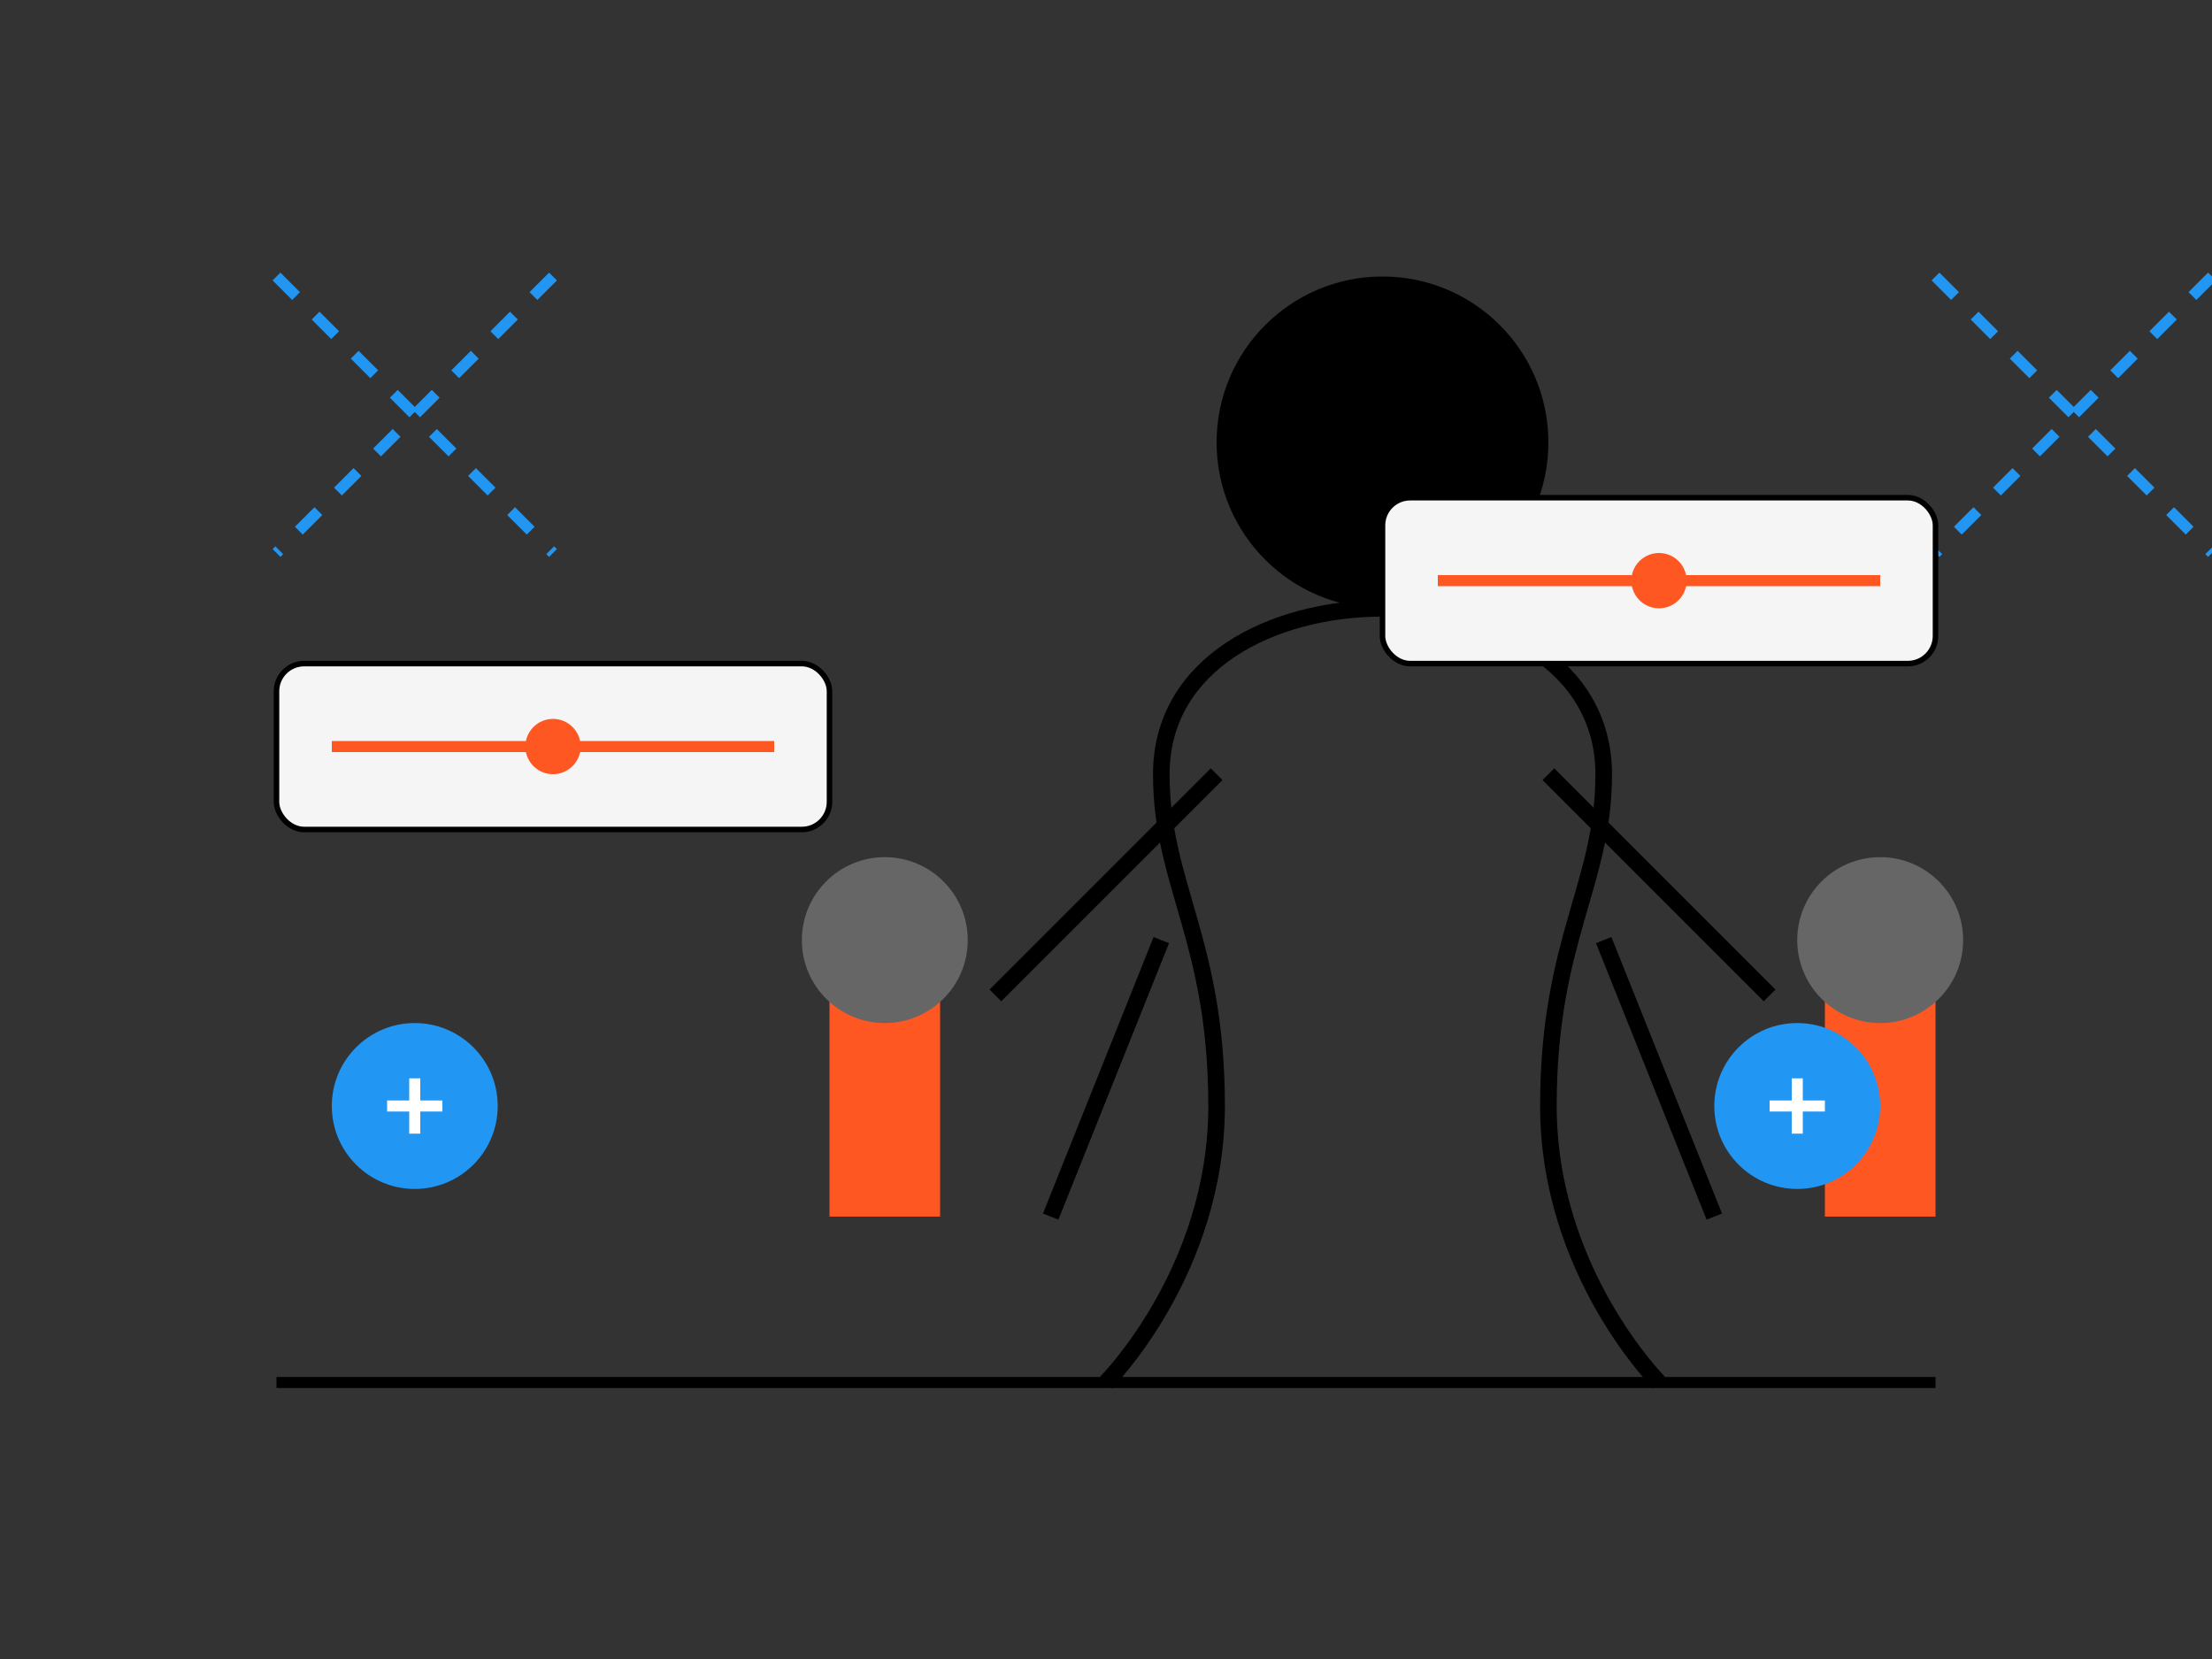 <?xml version="1.0" encoding="UTF-8"?>
<svg width="400" height="300" viewBox="0 0 400 300" fill="none" xmlns="http://www.w3.org/2000/svg">
  <rect x="0" y="0" width="400" height="300" fill="#333333" stroke="none"/>
  <!-- Basketball Player Training -->
  <path d="M200 250C200 250 220 230 220 200C220 170 210 160 210 140C210 120 230 110 250 110C270 110 290 120 290 140C290 160 280 170 280 200C280 230 300 250 300 250" stroke="#000000" stroke-width="3"/>
  <circle cx="250" cy="80" r="30" fill="#000000"/>
  
  <!-- Arms in Training Position -->
  <path d="M220 140C220 140 200 160 180 180" stroke="#000000" stroke-width="3"/>
  <path d="M280 140C280 140 300 160 320 180" stroke="#000000" stroke-width="3"/>
  
  <!-- Legs in Training Position -->
  <path d="M210 170L190 220" stroke="#000000" stroke-width="3"/>
  <path d="M290 170L310 220" stroke="#000000" stroke-width="3"/>
  
  <!-- Training Equipment -->
  <rect x="150" y="180" width="20" height="40" fill="#FF5722"/>
  <rect x="330" y="180" width="20" height="40" fill="#FF5722"/>
  
  <!-- Weights -->
  <circle cx="160" cy="170" r="15" fill="#666666"/>
  <circle cx="340" cy="170" r="15" fill="#666666"/>
  
  <!-- Training Lines -->
  <path d="M50 50L100 100" stroke="#2196F3" stroke-width="2" stroke-dasharray="5 5"/>
  <path d="M100 50L50 100" stroke="#2196F3" stroke-width="2" stroke-dasharray="5 5"/>
  
  <path d="M350 50L400 100" stroke="#2196F3" stroke-width="2" stroke-dasharray="5 5"/>
  <path d="M400 50L350 100" stroke="#2196F3" stroke-width="2" stroke-dasharray="5 5"/>
  
  <!-- Training Metrics -->
  <rect x="50" y="120" width="100" height="30" rx="5" fill="#F5F5F5" stroke="#000000"/>
  <line x1="60" y1="135" x2="140" y2="135" stroke="#FF5722" stroke-width="2"/>
  <circle cx="100" cy="135" r="5" fill="#FF5722"/>
  
  <rect x="350" y="120" width="100" height="30" rx="5" transform="rotate(180 350 120)" fill="#F5F5F5" stroke="#000000"/>
  <line x1="260" y1="105" x2="340" y2="105" stroke="#FF5722" stroke-width="2"/>
  <circle cx="300" cy="105" r="5" fill="#FF5722"/>
  
  <!-- Floor Line -->
  <line x1="50" y1="250" x2="350" y2="250" stroke="#000000" stroke-width="2"/>
  
  <!-- Training Icons -->
  <circle cx="75" cy="200" r="15" fill="#2196F3"/>
  <path d="M70 200H80" stroke="white" stroke-width="2"/>
  <path d="M75 195V205" stroke="white" stroke-width="2"/>
  
  <circle cx="325" cy="200" r="15" fill="#2196F3"/>
  <path d="M320 200H330" stroke="white" stroke-width="2"/>
  <path d="M325 195V205" stroke="white" stroke-width="2"/>
</svg>
